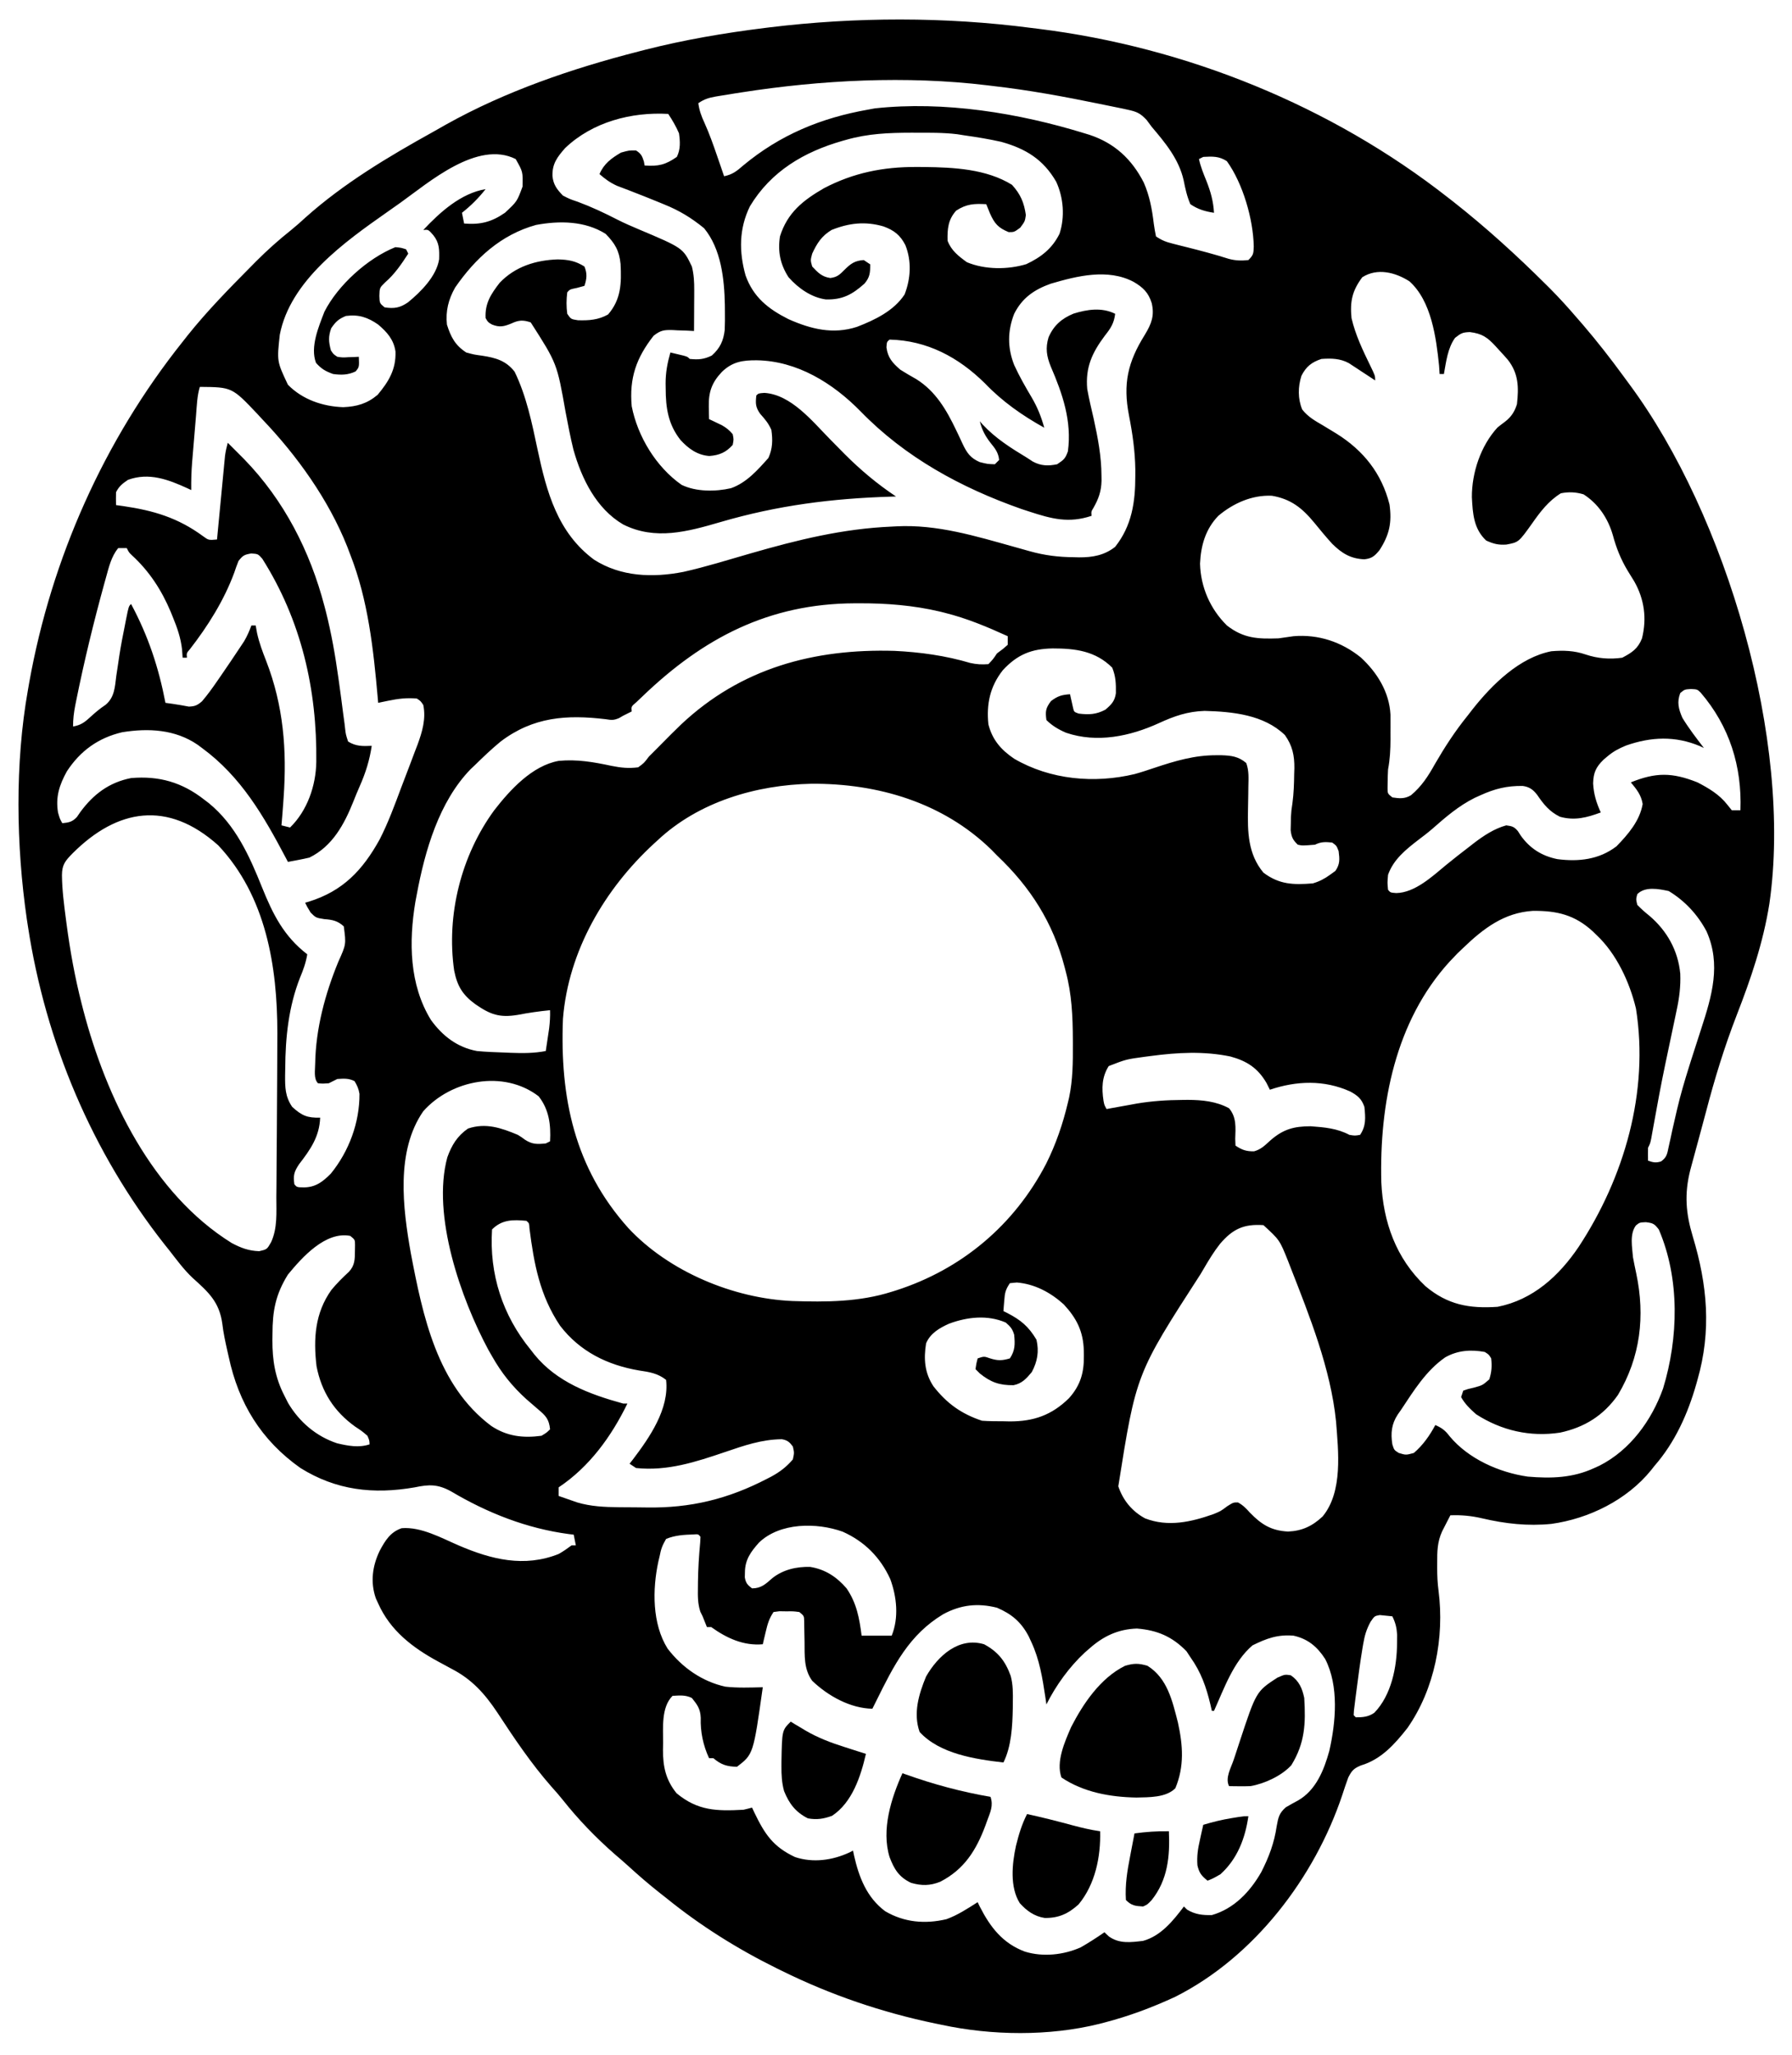 <?xml version="1.0" encoding="UTF-8"?>
<svg version="1.1" xmlns="http://www.w3.org/2000/svg" width="834" height="956">
<path d="M0 0 C1.097 0.134 2.195 0.268 3.325 0.406 C71.985 8.929 139.536 36.248 194 79 C194.808 79.628 195.616 80.256 196.449 80.902 C211.548 92.792 225.759 105.701 239.375 119.25 C240.356 120.224 240.356 120.224 241.357 121.218 C245.773 125.648 249.928 130.253 254 135 C254.889 136.021 255.779 137.042 256.668 138.062 C263.282 145.774 269.49 153.724 275.484 161.926 C276.486 163.298 277.493 164.666 278.504 166.031 C323.351 226.678 354.466 331.76 343.465 407.508 C340.573 425.636 334.883 442.294 328.255 459.334 C322.529 474.094 317.988 488.937 313.985 504.246 C312.991 508.035 311.967 511.815 310.934 515.594 C309.719 520.044 308.507 524.494 307.312 528.949 C307.082 529.809 306.851 530.668 306.613 531.553 C303.862 542.529 304.575 551.532 307.812 562.25 C314.616 584.789 316.58 606.099 310 629 C309.818 629.652 309.636 630.303 309.449 630.975 C305.507 644.797 299.515 658.129 290 669 C289.205 670.007 289.205 670.007 288.395 671.035 C277.195 684.841 259.491 693.588 242 696 C230.996 697.097 220.584 695.934 209.849 693.424 C204.754 692.239 200.235 691.809 195 692 C194.182 693.581 193.371 695.165 192.562 696.75 C192.11 697.632 191.658 698.513 191.191 699.422 C188.917 704.344 188.847 708.886 188.875 714.25 C188.871 714.976 188.867 715.701 188.863 716.449 C188.87 720.026 189.014 723.5 189.492 727.047 C192.296 748.874 187.713 772.835 175 791 C169.073 798.529 162.743 805.618 153.375 808.375 C150.048 809.784 149.141 810.722 147.484 813.996 C146.477 816.678 145.602 819.4 144.707 822.121 C131.817 860.649 103.641 897.546 67 916 C56.373 920.942 45.347 925.059 34 928 C33.243 928.198 32.486 928.395 31.706 928.599 C8.26 934.416 -18.433 934.098 -42 929 C-42.919 928.812 -43.838 928.624 -44.784 928.43 C-69.429 923.316 -93.425 915.139 -116 904 C-116.769 903.624 -117.538 903.249 -118.33 902.862 C-136.684 893.811 -154.112 882.905 -170 870 C-170.875 869.316 -171.751 868.631 -172.652 867.926 C-177.838 863.859 -182.778 859.58 -187.645 855.137 C-189.67 853.299 -191.728 851.52 -193.812 849.75 C-202.635 842.035 -210.758 833.646 -218.035 824.461 C-219.731 822.336 -221.483 820.322 -223.312 818.312 C-232.744 807.586 -240.768 795.645 -248.572 783.714 C-254.374 775.004 -260.445 768.246 -269.812 763.438 C-271.219 762.676 -272.623 761.913 -274.027 761.148 C-275.044 760.601 -275.044 760.601 -276.082 760.042 C-287.984 753.577 -298.365 745.655 -304 733 C-304.361 732.214 -304.722 731.427 -305.094 730.617 C-307.71 723.061 -306.684 715.514 -303.25 708.438 C-300.704 703.699 -298.304 699.785 -293.062 698 C-284.024 697.258 -274.536 702.569 -266.438 706.062 C-251.29 712.559 -236.012 716.367 -220 710 C-217.851 708.793 -215.984 707.475 -214 706 C-213.34 706 -212.68 706 -212 706 C-212.33 704.35 -212.66 702.7 -213 701 C-213.741 700.914 -214.482 700.827 -215.246 700.738 C-234.866 698.121 -253.076 690.95 -270.062 680.875 C-276.207 677.49 -280.268 677.578 -287 679 C-306.212 682.338 -323.557 680.4 -340.258 669.945 C-358.474 657.023 -368.952 639.893 -373.562 618.25 C-373.781 617.288 -373.999 616.327 -374.225 615.336 C-375.153 611.208 -376.038 607.124 -376.527 602.918 C-377.921 592.652 -383.032 588.153 -390.39 581.514 C-394.385 577.756 -397.644 573.32 -401 569 C-401.776 568.029 -402.552 567.059 -403.352 566.059 C-437.209 523.119 -458.736 471.94 -467 418 C-467.25 416.378 -467.25 416.378 -467.505 414.723 C-472.486 380.396 -473.09 342.186 -467 308 C-466.702 306.289 -466.702 306.289 -466.398 304.543 C-456.048 246.8 -431.598 191.901 -395 146 C-394.209 144.995 -393.417 143.989 -392.602 142.953 C-383.601 131.711 -373.567 121.467 -363.438 111.25 C-362.575 110.375 -361.713 109.5 -360.825 108.598 C-355.613 103.379 -350.221 98.573 -344.448 93.981 C-342.154 92.125 -339.976 90.194 -337.812 88.188 C-320.003 72.266 -299.135 59.834 -278.326 48.294 C-276.317 47.177 -274.321 46.04 -272.328 44.895 C-244.597 29.399 -213.679 18.864 -183 11 C-181.979 10.736 -180.958 10.472 -179.906 10.2 C-161.48 5.502 -142.854 2.342 -124 0 C-122.98 -0.127 -122.98 -0.127 -121.939 -0.256 C-81.809 -5.155 -40.087 -5.237 0 0 Z M-135 30 C-135.848 30.131 -136.695 30.261 -137.569 30.396 C-139.965 30.771 -142.358 31.161 -144.75 31.562 C-145.448 31.677 -146.146 31.792 -146.865 31.91 C-150.192 32.502 -152.137 33.091 -155 35 C-154.572 38.314 -153.587 41.032 -152.188 44.031 C-149.896 49.109 -148.051 54.295 -146.25 59.562 C-145.776 60.932 -145.776 60.932 -145.293 62.33 C-144.525 64.552 -143.761 66.775 -143 69 C-139.09 68.177 -137.15 66.648 -134.125 64 C-116.943 49.715 -97.924 41.869 -76 38 C-74.953 37.808 -73.907 37.616 -72.828 37.418 C-40.677 33.908 -5.849 39.573 24.875 49.062 C25.96 49.394 25.96 49.394 27.068 49.732 C38.705 53.584 46.749 61.045 52.312 71.938 C55.045 78.17 56.168 84.372 56.976 91.084 C57.229 93.069 57.606 95.038 58 97 C60.876 98.917 62.683 99.577 65.973 100.402 C66.956 100.653 67.938 100.904 68.951 101.162 C69.978 101.418 71.005 101.674 72.062 101.938 C78.711 103.614 85.308 105.334 91.842 107.421 C95.064 108.285 97.683 108.346 101 108 C103.393 105.607 103.374 104.984 103.5 101.688 C103.265 88.989 98.458 72.406 91 62 C87.388 59.616 84.272 59.763 80 60 C79.01 60.495 79.01 60.495 78 61 C78.768 64.595 80.115 67.851 81.5 71.25 C83.468 76.281 84.684 80.621 85 86 C80.833 85.361 77.499 84.397 74 82 C72.409 78.368 71.645 74.753 70.871 70.891 C68.673 61.074 62.385 53.517 56 46 C55.225 44.955 54.451 43.909 53.652 42.832 C50.582 39.554 48.969 38.937 44.625 38 C43.96 37.852 43.295 37.705 42.61 37.553 C40.079 37.006 37.54 36.503 35 36 C33.87 35.768 32.74 35.536 31.576 35.296 C15.13 31.922 -1.31 28.894 -18 27 C-18.836 26.897 -19.673 26.794 -20.535 26.688 C-58.032 22.152 -97.778 24.19 -135 30 Z M-216.961 55.867 C-220.65 60.061 -223.058 63.184 -222.875 68.938 C-222.478 72.932 -220.786 75.154 -218 78 C-214.788 79.643 -214.788 79.643 -211.125 80.875 C-204.715 83.26 -198.697 86.082 -192.609 89.215 C-189.422 90.827 -186.172 92.24 -182.882 93.627 C-162.122 102.382 -162.122 102.382 -158 111 C-157.07 114.703 -156.883 118.147 -156.902 121.957 C-156.907 123.625 -156.907 123.625 -156.912 125.326 C-156.925 127.052 -156.925 127.052 -156.938 128.812 C-156.942 129.982 -156.947 131.152 -156.951 132.357 C-156.963 135.238 -156.979 138.119 -157 141 C-158.097 140.942 -159.194 140.884 -160.324 140.824 C-161.779 140.777 -163.233 140.732 -164.688 140.688 C-165.409 140.646 -166.13 140.604 -166.873 140.561 C-170.939 140.468 -172.512 140.617 -175.82 143.215 C-183.875 153.507 -187.168 162.87 -186 176 C-183.263 190.028 -174.675 204.256 -162.812 212.562 C-156.059 215.861 -146.94 215.795 -139.75 214.125 C-132.481 211.522 -127.401 205.687 -122.375 200.062 C-120.401 195.666 -120.34 191.742 -121 187 C-122.365 183.928 -123.945 182.061 -126.188 179.562 C-128.387 176.453 -128.424 174.731 -128 171 C-127 170 -127 170 -124.258 169.793 C-111.815 170.584 -101.947 182.979 -93.73 191.328 C-92.196 192.886 -90.661 194.443 -89.125 196 C-88.36 196.775 -87.596 197.55 -86.808 198.349 C-79.465 205.702 -71.651 212.233 -63 218 C-63.688 218.02 -64.376 218.04 -65.085 218.06 C-92.756 218.893 -118.071 222.114 -144.701 229.896 C-159.928 234.337 -175.039 238.527 -190 231 C-202.479 223.677 -209.328 209.723 -213.125 196.188 C-214.54 190.442 -215.648 184.657 -216.749 178.843 C-220.759 156.095 -220.759 156.095 -233 137 C-236.573 135.771 -238.617 135.918 -242 137.5 C-245.396 138.894 -247.455 139.418 -251 138 C-252.875 136.938 -252.875 136.938 -254 135 C-254.366 128.175 -251.556 123.87 -247.445 118.559 C-240.208 110.986 -230.635 108.034 -220.438 107.688 C-215.54 107.796 -212.165 108.374 -208 111 C-206.653 114.284 -206.89 116.671 -208 120 C-209.134 120.309 -210.269 120.619 -211.438 120.938 C-214.788 121.629 -214.788 121.629 -216 123 C-216.424 126.382 -216.458 129.621 -216 133 C-214.297 135.493 -214.297 135.493 -211 136 C-205.874 136.154 -201.512 135.85 -197 133.312 C-190.903 126.263 -190.734 118.733 -191.188 109.812 C-191.813 103.576 -193.782 100.284 -198.125 95.812 C-207.74 89.751 -219.623 89.629 -230.531 91.656 C-246.841 96.161 -258.779 107.181 -268.188 120.789 C-271.308 126.317 -272.654 131.679 -272 138 C-270.188 143.77 -268.192 147.642 -263 151 C-259.413 151.975 -259.413 151.975 -255.562 152.5 C-249.349 153.453 -244.484 154.786 -240.496 159.945 C-234.958 171.348 -232.436 183.817 -229.819 196.142 C-225.616 215.84 -220.534 234.832 -203.492 247.414 C-191 255.364 -176.258 255.853 -161.944 253.075 C-151.386 250.705 -141.019 247.451 -130.624 244.459 C-108.726 238.158 -87.879 232.981 -65 232 C-64.293 231.961 -63.586 231.923 -62.858 231.883 C-43.878 230.887 -25.79 236.466 -7.72 241.507 C-6.928 241.728 -6.136 241.948 -5.32 242.175 C-3.825 242.593 -2.33 243.014 -0.836 243.439 C6.164 245.401 12.652 246.202 19.875 246.25 C20.639 246.271 21.404 246.291 22.191 246.312 C28.413 246.355 34.013 245.371 38.988 241.422 C46.762 231.608 48.392 220.607 48.375 208.375 C48.377 206.904 48.377 206.904 48.379 205.404 C48.26 196.853 47.066 188.627 45.423 180.246 C42.584 165.603 44.829 155.503 52.812 142.75 C55.879 137.668 57.383 133.881 56 128 C54.479 123.11 51.946 120.682 47.562 118.125 C35.57 111.826 21.323 115.378 9 119 C1.291 121.757 -4.326 125.632 -8.027 133.062 C-11.128 141.065 -11.138 148.841 -8 156.812 C-5.612 162.067 -2.757 167.009 0.18 171.969 C2.851 176.542 4.596 180.909 6 186 C-4.258 180.297 -13.541 173.801 -21.668 165.297 C-33.937 153.212 -48.511 145.393 -66 145 C-67.275 146.081 -67.275 146.081 -67.438 148.625 C-66.81 153.468 -64.628 155.84 -61 159 C-58.553 160.562 -56.047 161.982 -53.523 163.418 C-44.507 169.071 -39.512 177.719 -35.027 187.09 C-34.681 187.807 -34.335 188.523 -33.979 189.262 C-33.297 190.686 -32.63 192.117 -31.979 193.555 C-29.969 197.788 -28.335 200.119 -24 202 C-20.401 202.896 -20.401 202.896 -17 203 C-16.34 202.34 -15.68 201.68 -15 201 C-15.342 197.639 -16.834 195.686 -18.938 193.125 C-21.473 189.878 -22.988 187.048 -24 183 C-23.585 183.473 -23.17 183.946 -22.742 184.434 C-16.634 190.989 -9.601 195.396 -2 200 C-1.127 200.57 -0.255 201.14 0.645 201.727 C4.442 203.78 7.809 203.864 12 203 C15.135 200.889 15.788 200.391 17 197 C18.908 183 14.535 170.279 9.051 157.578 C7.08 152.743 6.497 148.926 8 143.938 C10.391 138.429 14.069 135.213 19.586 132.93 C25.984 130.94 32.784 129.892 39 133 C38.471 137.394 36.921 139.754 34.188 143.188 C28.256 151.12 25.101 157.937 26 168 C26.845 172.64 27.933 177.219 29 181.812 C30.933 190.653 32.597 199.241 32.625 208.312 C32.64 209.473 32.64 209.473 32.656 210.657 C32.534 215.591 31.296 219.078 28.853 223.36 C27.846 224.988 27.846 224.988 28 227 C17.383 230.539 9.459 228.415 -1 225 C-2.159 224.622 -3.318 224.245 -4.512 223.855 C-32.715 213.935 -58.63 199.848 -79.5 178.375 C-92.368 165.243 -109.008 154.913 -127.812 154.625 C-134.418 154.581 -139.144 155.311 -144 160 C-148.767 165.018 -150.276 169.44 -150.125 176.312 C-150.107 177.381 -150.089 178.45 -150.07 179.551 C-150.047 180.359 -150.024 181.167 -150 182 C-149.457 182.254 -148.915 182.508 -148.355 182.77 C-147.64 183.114 -146.925 183.458 -146.188 183.812 C-145.48 184.149 -144.772 184.485 -144.043 184.832 C-141.956 186.025 -140.541 187.161 -139 189 C-138.5 191.438 -138.5 191.438 -139 194 C-142.093 197.479 -145.226 198.805 -149.887 199.156 C-155.469 198.744 -159.627 195.719 -163.312 191.688 C-169.042 184.416 -170.18 176.757 -170.188 167.688 C-170.2 166.966 -170.212 166.245 -170.225 165.502 C-170.238 160.356 -169.415 155.949 -168 151 C-166.688 151.312 -165.375 151.625 -164.062 151.938 C-163.332 152.112 -162.601 152.286 -161.848 152.465 C-160 153 -160 153 -159 154 C-154.918 154.4 -152.473 154.227 -148.75 152.438 C-144.891 149.017 -143.292 145.555 -142.715 140.501 C-142.596 137.64 -142.585 134.801 -142.625 131.938 C-142.634 130.918 -142.642 129.898 -142.651 128.847 C-142.885 116.775 -144.384 102.831 -152.312 93.188 C-158.299 88.314 -163.863 84.924 -171 82.062 C-171.826 81.722 -172.652 81.381 -173.502 81.03 C-177.451 79.408 -181.416 77.831 -185.398 76.293 C-186.073 76.031 -186.747 75.768 -187.441 75.498 C-189.257 74.796 -191.077 74.108 -192.898 73.422 C-196.058 71.974 -198.395 70.283 -201 68 C-198.923 63.141 -195.479 60.636 -191 58 C-187.188 56.938 -187.188 56.938 -184 57 C-181.639 58.495 -181.145 59.54 -180.312 62.188 C-180.209 62.786 -180.106 63.384 -180 64 C-173.561 64.452 -170.324 63.694 -165 60 C-163.243 56.487 -163.444 52.834 -164 49 C-165.379 45.798 -167.078 42.904 -169 40 C-186.202 39.034 -204.221 43.736 -216.961 55.867 Z M-86 52 C-86.632 52.177 -87.265 52.354 -87.917 52.536 C-105.837 57.659 -121.203 66.704 -131 83 C-136.078 93.421 -136.094 104.086 -133.027 115.109 C-129.426 125.243 -122.477 130.74 -113.074 135.473 C-102.584 140.14 -92.258 142.704 -81.125 139.059 C-72.838 135.856 -64.01 131.636 -59 124 C-56.125 116.586 -55.672 108.531 -58.625 101.062 C-61.006 96.401 -63.919 94.106 -68.883 92.324 C-77.37 89.878 -84.878 90.746 -93 94 C-97.656 96.834 -99.741 100.148 -102 105 C-102.834 108.087 -102.834 108.087 -102 111 C-99.337 113.849 -97.484 115.79 -93.543 116.348 C-90.326 115.908 -89.271 114.838 -87 112.562 C-84.099 109.668 -82.168 108.26 -78 108 C-77.01 108.66 -76.02 109.32 -75 110 C-75 113.846 -75.129 115.982 -77.672 118.953 C-83.383 124.063 -87.932 126.518 -95.668 126.312 C-102.381 125.413 -108.595 121.008 -113 116 C-116.861 110.065 -118.097 103.986 -117 97 C-113.562 85.966 -106.285 80.211 -96.547 74.582 C-82.798 67.375 -68.903 64.615 -53.5 64.688 C-52.268 64.692 -51.035 64.697 -49.766 64.702 C-36.125 64.876 -20.94 65.601 -9 73 C-5.032 77.39 -3.397 81.218 -2.562 87.062 C-3 90 -3 90 -5.188 92.938 C-8 95 -8 95 -10.562 95 C-15.404 93.014 -17.117 91.079 -19.25 86.312 C-19.844 84.879 -20.431 83.443 -21 82 C-26.601 81.71 -30.148 81.84 -35 85 C-38.777 89.216 -39.135 93.483 -39 99 C-37.267 103.588 -33.921 106.156 -30 109 C-21.633 112.502 -10.993 112.509 -2.367 109.902 C4.54 106.657 9.727 102.625 13.117 95.727 C15.656 87.886 14.973 78.987 11.562 71.562 C5.561 61.178 -2.6 56.186 -14 53 C-19.621 51.725 -25.296 50.811 -31 50 C-32.179 49.814 -33.359 49.629 -34.574 49.438 C-41.015 48.66 -47.522 48.756 -54 48.75 C-54.693 48.749 -55.386 48.749 -56.101 48.748 C-66.359 48.764 -76.053 49.164 -86 52 Z M-293.6 81.289 C-295.731 82.808 -297.871 84.316 -300.016 85.816 C-319.58 99.546 -344.923 117.552 -349.785 142.738 C-351.142 155.117 -351.142 155.117 -346 166 C-339.258 172.895 -329.756 176.134 -320.25 176.438 C-313.894 176.163 -309.141 174.801 -304.25 170.688 C-299.071 164.502 -295.653 158.845 -295.938 150.562 C-296.755 144.99 -299.809 141.577 -304 138 C-308.822 134.65 -313.054 133.215 -319 134 C-322.456 135.414 -323.767 136.658 -325.875 139.75 C-327.238 143.686 -327.058 145.994 -326 150 C-324.835 151.785 -324.835 151.785 -323 153 C-320.487 153.362 -320.487 153.362 -317.812 153.188 C-316.911 153.16 -316.01 153.133 -315.082 153.105 C-314.395 153.071 -313.708 153.036 -313 153 C-312.812 157.773 -312.812 157.773 -314.5 159.812 C-318.016 161.483 -321.218 161.532 -325 161 C-328.526 159.736 -330.46 158.61 -332.938 155.812 C-335.734 148.411 -331.693 139.017 -329 132 C-322.758 119.725 -308.915 107.16 -296 102 C-293.312 102.25 -293.312 102.25 -291 103 C-290.67 103.66 -290.34 104.32 -290 105 C-293.189 109.898 -296.292 114.525 -300.75 118.375 C-303.335 120.898 -303.335 120.898 -303.438 124.688 C-303.332 128.074 -303.332 128.074 -301 130 C-296.5 130.72 -293.729 130.185 -290.062 127.625 C-284.126 122.764 -276.863 115.503 -275.629 107.633 C-275.51 103.152 -275.477 99.965 -278.375 96.375 C-280.657 93.776 -280.657 93.776 -283 94 C-275.249 85.732 -265.49 76.905 -254 75 C-257.362 79.252 -260.748 82.638 -265 86 C-264.505 88.475 -264.505 88.475 -264 91 C-256.453 91.609 -251.276 90.332 -245 86 C-239.363 80.754 -239.363 80.754 -236.797 73.793 C-236.647 66.899 -236.647 66.899 -240 61 C-257.807 52.097 -280.43 71.88 -293.6 81.289 Z M154 116 C149.266 122.357 148.259 127.248 149 135 C150.803 142.776 154.231 149.958 157.713 157.1 C160 161.808 160 161.808 160 164 C158.554 163.043 158.554 163.043 157.078 162.066 C155.802 161.231 154.526 160.397 153.25 159.562 C152.616 159.142 151.982 158.721 151.328 158.287 C150.709 157.884 150.091 157.481 149.453 157.066 C148.888 156.695 148.322 156.323 147.739 155.94 C143.659 153.735 139.569 153.685 135 154 C130.47 155.51 127.89 157.513 125.691 161.836 C124.052 166.968 123.982 172.547 126.051 177.531 C128.737 180.933 131.91 182.718 135.625 184.875 C137.075 185.75 138.523 186.629 139.969 187.512 C140.665 187.936 141.361 188.361 142.078 188.798 C154.543 196.592 163.063 207.269 166.676 221.699 C167.858 230.086 166.664 235.791 162 243 C159.731 245.711 158.494 246.842 154.965 247.215 C148.555 246.962 144.483 244.419 140 240 C137.094 236.797 134.339 233.477 131.613 230.121 C126.03 223.358 120.75 219.144 111.926 217.648 C102.676 217.236 93.964 221.139 87 227 C81.034 233.204 78.877 240.803 78.5 249.25 C78.793 260.165 83.221 270.317 91 278 C98.765 284.049 105.355 284.331 115 284 C117.336 283.683 119.669 283.352 122 283 C133.55 282.025 144.381 285.637 153.348 292.902 C160.931 299.904 166.584 308.982 167.129 319.492 C167.131 320.778 167.131 320.778 167.133 322.09 C167.134 323.039 167.135 323.989 167.137 324.967 C167.133 325.947 167.129 326.927 167.125 327.938 C167.129 328.914 167.133 329.89 167.137 330.896 C167.13 335.73 166.9 340.237 166 345 C165.89 346.915 165.826 348.832 165.812 350.75 C165.798 351.694 165.784 352.637 165.77 353.609 C165.762 356.186 165.762 356.186 168 358 C171.272 358.513 173.773 358.74 176.697 356.977 C181.711 352.764 184.701 348.054 187.875 342.375 C192.471 334.454 197.229 327.129 203 320 C203.836 318.925 204.672 317.849 205.508 316.773 C214.53 305.404 227.205 292.88 242 290 C247.585 289.536 252.612 289.676 257.938 291.5 C263.532 293.377 269.149 293.844 275 293 C279.539 290.614 282.277 288.826 284.188 284 C286.496 274.728 285.28 265.797 280.605 257.535 C279.574 255.841 278.534 254.152 277.484 252.469 C274.337 247.234 272.197 241.889 270.625 236 C268.382 228.204 263.866 221.394 257 217 C253.412 215.931 250.139 215.778 246.438 216.5 C240.641 220.067 236.801 225.173 232.938 230.688 C226.78 239.291 226.78 239.291 221.062 240.363 C217.349 240.609 215.118 240.054 211.688 238.5 C205.833 233.054 205.401 225.913 205.016 218.281 C204.962 206.949 209.131 194.377 216.941 185.891 C218.094 184.965 219.264 184.061 220.457 183.188 C223.353 180.959 224.972 178.427 226 175 C226.858 167.196 226.765 160.852 221.787 154.437 C220.419 152.833 219.005 151.287 217.562 149.75 C217.085 149.221 216.607 148.693 216.115 148.148 C212.172 143.886 209.793 142.228 204.062 141.5 C200.678 141.632 200.025 141.98 197.188 144.188 C193.729 149.013 193.044 155.281 192 161 C191.34 161 190.68 161 190 161 C189.917 159.721 189.835 158.442 189.75 157.125 C188.402 144.124 186.189 127.02 175.938 117.875 C169.437 113.726 161.008 111.523 154 116 Z M-387 167 C-388.278 171.227 -388.395 175.729 -388.754 180.117 C-388.819 180.893 -388.884 181.668 -388.951 182.467 C-389.088 184.102 -389.223 185.738 -389.357 187.374 C-389.561 189.86 -389.772 192.346 -389.982 194.832 C-390.115 196.427 -390.247 198.022 -390.379 199.617 C-390.441 200.353 -390.504 201.088 -390.568 201.846 C-390.924 206.248 -391.058 210.584 -391 215 C-391.568 214.734 -392.137 214.469 -392.723 214.195 C-401.731 210.075 -410.684 206.703 -420.438 210.25 C-423.058 212.039 -424.551 213.183 -426 216 C-426.045 217.999 -426.049 220.001 -426 222 C-424.277 222.238 -424.277 222.238 -422.52 222.48 C-408.491 224.535 -397.166 227.906 -385.559 236.426 C-382.933 238.349 -382.933 238.349 -379 238 C-378.826 236.168 -378.826 236.168 -378.649 234.3 C-378.218 229.767 -377.782 225.235 -377.346 220.703 C-377.158 218.741 -376.97 216.78 -376.784 214.819 C-376.517 211.999 -376.245 209.179 -375.973 206.359 C-375.849 205.045 -375.849 205.045 -375.723 203.704 C-375.603 202.473 -375.603 202.473 -375.481 201.218 C-375.412 200.498 -375.343 199.779 -375.272 199.038 C-374.996 196.969 -374.545 195.013 -374 193 C-372.33 194.664 -370.664 196.331 -369 198 C-368.112 198.891 -367.224 199.781 -366.309 200.699 C-347.827 219.714 -335.683 243.45 -329 269 C-328.791 269.799 -328.581 270.597 -328.366 271.42 C-325.78 281.615 -323.973 291.877 -322.531 302.289 C-322.404 303.193 -322.277 304.097 -322.146 305.028 C-321.505 309.605 -320.89 314.182 -320.318 318.768 C-320.088 320.467 -319.857 322.165 -319.625 323.863 C-319.535 324.655 -319.446 325.447 -319.354 326.262 C-319.057 328.718 -319.057 328.718 -318 332 C-314.397 334.258 -311.189 334.195 -307 334 C-307.986 340.653 -309.811 346.51 -312.527 352.656 C-313.597 355.084 -314.601 357.501 -315.566 359.969 C-319.79 370.536 -325.299 380.759 -336 386 C-337.722 386.404 -339.454 386.766 -341.191 387.094 C-342.092 387.266 -342.992 387.438 -343.92 387.615 C-344.607 387.742 -345.293 387.869 -346 388 C-346.311 387.407 -346.622 386.814 -346.943 386.203 C-357.276 366.61 -367.825 348.332 -386 335 C-386.669 334.504 -387.338 334.007 -388.027 333.496 C-398.489 326.329 -410.959 325.694 -423.188 327.688 C-434.298 330.312 -442.648 336.342 -448.895 345.898 C-452.399 352.283 -454.171 357.723 -453 365 C-452.149 367.98 -452.149 367.98 -451 370 C-447.919 369.679 -446.403 369.422 -444.227 367.145 C-443.698 366.375 -443.17 365.605 -442.625 364.812 C-436.545 356.557 -429.255 351.017 -419 349 C-405.961 347.895 -395.294 350.956 -385 359 C-384.261 359.563 -383.523 360.127 -382.762 360.707 C-370.352 370.887 -363.905 385.235 -358.07 399.789 C-353.03 412.301 -347.951 422.559 -337 431 C-337.643 434.902 -338.847 438.234 -340.375 441.875 C-345.694 455.418 -347.179 469.679 -347.25 484.125 C-347.271 485.183 -347.291 486.242 -347.312 487.332 C-347.341 492.956 -347.288 497.197 -344 502 C-339.464 506.093 -337.067 507.132 -331 507 C-331.328 515.853 -335.573 521.887 -340.875 528.75 C-343.17 532.261 -343.586 533.898 -343 538 C-341.811 539.394 -341.811 539.394 -338.438 539.438 C-332.99 539.34 -329.74 536.771 -326 533 C-317.592 522.655 -312.623 509.29 -312.699 495.938 C-313.058 493.625 -313.784 491.994 -315 490 C-317.78 488.61 -319.919 488.815 -323 489 C-324.341 489.65 -325.675 490.316 -327 491 C-329.688 491.188 -329.688 491.188 -332 491 C-334.157 488.843 -333.309 484.73 -333.319 481.83 C-333.029 465.553 -328.697 449.41 -322.535 434.441 C-318.896 426.365 -318.896 426.365 -320 418 C-322.888 415.374 -325.305 414.905 -329.062 414.625 C-333 414 -333 414 -335.438 411.562 C-337 409 -337 409 -338 407 C-337.455 406.841 -336.909 406.683 -336.348 406.52 C-320.423 401.593 -311.243 391.902 -303.287 377.516 C-299.309 369.738 -296.294 361.511 -293.247 353.336 C-291.979 349.943 -290.676 346.566 -289.371 343.188 C-288.537 340.98 -287.705 338.772 -286.875 336.562 C-286.484 335.551 -286.094 334.54 -285.691 333.498 C-283.488 327.484 -281.669 321.434 -283 315 C-284.218 313.175 -284.218 313.175 -286 312 C-290.682 311.589 -294.687 312.066 -299.277 313.02 C-300.165 313.202 -301.054 313.385 -301.969 313.573 C-302.639 313.714 -303.309 313.855 -304 314 C-304.097 312.879 -304.097 312.879 -304.196 311.735 C-306.208 289.107 -308.634 266.302 -317 245 C-317.467 243.772 -317.933 242.543 -318.414 241.277 C-327.113 219.403 -341.788 198.953 -358 182 C-358.715 181.221 -359.431 180.443 -360.168 179.641 C-372.032 167.124 -372.032 167.124 -387 167 Z M-425 242 C-428.228 245.985 -429.344 250.89 -430.688 255.75 C-430.938 256.643 -431.189 257.536 -431.447 258.457 C-436.39 276.401 -440.823 294.567 -444.5 312.812 C-444.66 313.605 -444.82 314.398 -444.985 315.215 C-445.633 318.567 -446 321.569 -446 325 C-442.5 324.409 -440.712 323.14 -438.125 320.75 C-435.754 318.58 -433.567 316.713 -430.875 314.926 C-426.643 311.4 -426.54 306.636 -425.875 301.438 C-425.566 299.381 -425.255 297.325 -424.941 295.27 C-424.789 294.23 -424.638 293.191 -424.481 292.12 C-423.732 287.26 -422.785 282.445 -421.812 277.625 C-421.562 276.342 -421.562 276.342 -421.306 275.033 C-420.123 269.123 -420.123 269.123 -419 268 C-411.02 282.89 -406.187 297.42 -403 314 C-401.925 314.15 -400.85 314.299 -399.742 314.453 C-397.194 314.826 -394.654 315.261 -392.125 315.75 C-389.257 315.657 -388.193 315.164 -385.984 313.285 C-383.453 310.318 -381.204 307.211 -379 304 C-378.428 303.175 -377.856 302.349 -377.267 301.499 C-374.116 296.926 -371.004 292.328 -367.941 287.695 C-367.423 286.912 -366.904 286.128 -366.369 285.321 C-364.968 282.946 -363.955 280.583 -363 278 C-362.34 278 -361.68 278 -361 278 C-360.691 279.733 -360.691 279.733 -360.375 281.5 C-359.388 286.014 -357.813 290.212 -356.125 294.5 C-348.071 315.285 -346.441 335.919 -348 358 C-348.076 359.113 -348.076 359.113 -348.154 360.248 C-348.404 363.835 -348.682 367.418 -349 371 C-347.68 371.33 -346.36 371.66 -345 372 C-336.982 364.169 -332.954 352.556 -332.797 341.406 C-332.409 307.81 -339.762 275.667 -357.938 246.938 C-359.911 244.722 -359.911 244.722 -363.062 244.5 C-366.379 245.065 -366.964 245.44 -369 248 C-369.732 249.808 -370.389 251.647 -371 253.5 C-375.751 266.332 -383.251 278.295 -391.637 289.066 C-393.192 290.878 -393.192 290.878 -393 293 C-393.66 293 -394.32 293 -395 293 C-395.093 291.716 -395.186 290.432 -395.281 289.109 C-395.88 283.791 -397.482 279.183 -399.5 274.25 C-399.853 273.38 -400.206 272.509 -400.57 271.613 C-404.837 261.496 -410.527 252.731 -418.688 245.27 C-420 244 -420 244 -421 242 C-422.32 242 -423.64 242 -425 242 Z M-181 311 C-181.949 311.901 -182.898 312.802 -183.875 313.73 C-186.228 315.725 -186.228 315.725 -186 318 C-187.333 318.667 -188.667 319.333 -190 320 C-190.624 320.361 -191.248 320.722 -191.891 321.094 C-194.331 322.142 -195.407 322.054 -198 321.625 C-216.338 319.421 -231.846 320.528 -247 332 C-251.199 335.464 -255.119 339.186 -259 343 C-259.647 343.611 -260.294 344.222 -260.961 344.852 C-275.687 359.993 -282.232 382.813 -286 403 C-286.227 404.194 -286.454 405.387 -286.688 406.617 C-289.766 425.133 -289.531 445.15 -279.434 461.543 C-274.067 468.976 -267.151 474.324 -258 476 C-253.837 476.395 -249.678 476.553 -245.5 476.688 C-244.398 476.735 -243.296 476.782 -242.16 476.83 C-236.626 477.033 -231.446 477.041 -226 476 C-225.662 473.771 -225.33 471.542 -225 469.312 C-224.722 467.45 -224.722 467.45 -224.438 465.551 C-224.079 462.641 -223.911 459.923 -224 457 C-229.096 457.51 -234.037 458.198 -239.062 459.188 C-247.534 460.567 -251.771 459.063 -258.812 454.188 C-264.795 449.825 -267.214 445.673 -268.638 438.521 C-272.343 412.709 -265.389 385.035 -250 364 C-242.627 354.48 -232.33 343.234 -220 341 C-211.488 340.185 -203.767 341.532 -195.461 343.312 C-191.005 344.198 -187.517 344.583 -183 344 C-180.271 342.024 -180.271 342.024 -178 339 C-176.679 337.655 -175.345 336.322 -174 335 C-171.862 332.866 -169.733 330.726 -167.625 328.562 C-166.759 327.717 -165.893 326.871 -165 326 C-164.34 325.355 -163.68 324.711 -163 324.047 C-135.154 297.85 -101.152 288.73 -63.758 289.823 C-51.831 290.385 -39.9 292.042 -28.438 295.449 C-25.521 296.108 -22.98 296.236 -20 296 C-17.852 293.753 -17.852 293.753 -16 291 C-15.092 290.319 -14.185 289.639 -13.25 288.938 C-12.136 287.978 -12.136 287.978 -11 287 C-11 285.68 -11 284.36 -11 283 C-20.559 278.642 -30.036 274.673 -40.25 272.125 C-41.003 271.935 -41.756 271.744 -42.532 271.548 C-54.978 268.619 -67.492 267.633 -80.25 267.688 C-81.255 267.69 -81.255 267.69 -82.281 267.692 C-122.161 267.851 -152.689 283.805 -181 311 Z M-13.309 298.848 C-19.233 306.386 -20.973 314.537 -20 324 C-18.154 331.231 -14.106 335.877 -8 340 C8.815 349.816 29.387 351.626 48.102 347.133 C51.196 346.275 54.23 345.267 57.273 344.242 C66.947 341.025 75.852 338.347 86.125 338.375 C87.359 338.378 87.359 338.378 88.618 338.38 C93.119 338.536 96.444 338.97 100 342 C101.321 345.548 101.067 349.078 100.992 352.82 C100.975 354.174 100.958 355.529 100.941 356.883 C100.911 358.996 100.875 361.108 100.829 363.221 C100.602 374.039 100.752 384.303 108 393 C115.378 398.571 121.97 398.73 131 398 C134.056 397.099 136.43 395.866 139 394 C139.825 393.402 140.65 392.804 141.5 392.188 C143.685 389.001 143.472 386.774 143 383 C142.048 380.48 142.048 380.48 140 379 C136.874 378.681 134.829 378.586 132 380 C126.151 380.464 126.151 380.464 124 380 C121.673 377.783 121.051 376.433 120.672 373.23 C120.698 372.226 120.723 371.222 120.75 370.188 C120.765 369.191 120.781 368.195 120.797 367.168 C121 364 121 364 121.496 360.734 C122.113 356.159 122.261 351.674 122.312 347.062 C122.342 346.207 122.371 345.352 122.4 344.471 C122.46 338.467 121.505 333.954 118 329 C108.207 319.524 93.626 318.093 80.625 317.75 C72.728 317.995 66.535 320.145 59.375 323.438 C45.88 329.588 30.606 332.801 16.199 327.93 C12.754 326.473 9.667 324.667 7 322 C6.453 317.987 6.648 316.466 9.125 313.188 C12.237 310.82 14.146 310.269 18 310 C18.121 310.566 18.242 311.132 18.367 311.715 C18.535 312.448 18.702 313.182 18.875 313.938 C19.037 314.668 19.2 315.399 19.367 316.152 C19.83 318.207 19.83 318.207 22 319 C26.764 319.581 30.145 319.451 34.438 317.188 C37.226 314.807 38.837 313.211 39.336 309.512 C39.397 305.109 39.301 301.738 37.625 297.625 C29.837 289.837 20.427 288.688 9.928 288.688 C0.04 288.862 -6.531 291.495 -13.309 298.848 Z M302 309.438 C300.335 313.703 301.243 316.961 303 321 C305.995 325.901 309.497 330.456 313 335 C312.38 334.711 311.76 334.423 311.121 334.125 C299.622 329.305 288.42 329.774 276.742 333.871 C273.404 335.245 270.754 336.649 268 339 C267.444 339.469 266.889 339.938 266.316 340.422 C262.77 343.862 261.582 346.471 261.438 351.438 C261.708 356.464 262.932 360.433 265 365 C258.46 367.417 252.859 368.903 246 367 C241.067 364.582 238.43 361.237 235.395 356.805 C233.489 354.338 231.792 353.115 228.688 352.664 C221.355 352.557 215.658 353.974 209 357 C208.116 357.401 207.231 357.802 206.32 358.215 C198.768 361.991 192.784 367.188 186.494 372.716 C184.437 374.484 182.291 376.119 180.125 377.75 C174.279 382.252 168.529 386.858 166 394 C165.665 397.709 165.665 397.709 166 401 C167.105 402.295 167.105 402.295 169.812 402.5 C178.556 402.357 186.753 394.612 193.168 389.316 C196.747 386.389 200.389 383.557 204.062 380.75 C204.711 380.243 205.36 379.735 206.028 379.212 C210.587 375.747 215.427 372.541 221 371 C223.694 371.367 224.644 371.581 226.422 373.672 C226.86 374.358 227.298 375.043 227.75 375.75 C232.023 381.741 237.582 385.26 244.812 386.715 C254.625 387.994 264.221 386.966 272.312 380.75 C277.714 375.223 283.171 368.869 284.5 361.062 C283.81 356.838 281.688 354.245 279 351 C290.646 346.283 298.226 346.332 310 351 C315.314 353.757 320.226 356.666 323.938 361.438 C324.618 362.283 325.299 363.129 326 364 C327.32 364 328.64 364 330 364 C330.752 343.614 324.954 324.912 311.449 309.195 C309.92 307.724 309.92 307.724 307 307.562 C304.004 307.764 304.004 307.764 302 309.438 Z M-174 378 C-174.513 378.468 -175.026 378.937 -175.555 379.419 C-198.534 400.532 -215.482 429.395 -218 461 C-219.454 497.647 -212.676 530.335 -187.625 558.312 C-168.734 578.614 -138.649 591.148 -111.16 592.309 C-95.54 592.828 -80.028 592.762 -65 588 C-64.312 587.786 -63.625 587.571 -62.917 587.351 C-32.373 577.52 -7.918 556.943 6.883 528.434 C11.425 519.338 14.66 509.89 17 500 C17.188 499.209 17.375 498.419 17.569 497.604 C19.294 489.388 19.356 481.228 19.312 472.875 C19.311 472.143 19.309 471.411 19.307 470.658 C19.262 459.826 18.811 449.518 16 439 C15.834 438.349 15.667 437.698 15.496 437.027 C10.086 416.228 -0.456 399.737 -16 385 C-16.866 384.113 -17.733 383.226 -18.625 382.312 C-41.196 360.335 -71.486 351.453 -102.329 351.646 C-128.081 352.175 -154.855 360.021 -174 378 Z M-446.154 383.962 C-449.633 387.497 -451.145 389.269 -451.168 394.207 C-451.093 401.094 -450.21 407.867 -449.312 414.688 C-449.224 415.367 -449.135 416.047 -449.043 416.748 C-447.38 429.332 -445.153 441.698 -442 454 C-441.749 454.98 -441.498 455.96 -441.239 456.97 C-430.561 497.699 -409.1 542.368 -372.156 565.328 C-367.835 567.617 -364.274 568.956 -359.375 569.125 C-355.748 568.286 -355.748 568.286 -353.827 564.931 C-350.803 558.369 -351.395 551.056 -351.391 543.98 C-351.376 542.397 -351.359 540.814 -351.341 539.232 C-351.297 535.061 -351.277 530.891 -351.262 526.721 C-351.243 522.576 -351.2 518.432 -351.16 514.287 C-351.08 505.58 -351.038 496.873 -351.008 488.166 C-351 486.078 -350.99 483.99 -350.979 481.902 C-350.961 478.236 -350.948 474.569 -350.938 470.902 C-350.932 469.867 -350.927 468.832 -350.921 467.766 C-350.887 436.631 -356.19 403.948 -378.406 380.324 C-402.039 359.147 -425.465 363.328 -446.154 383.962 Z M282 403 C281.363 405.368 281.363 405.368 282 408 C283.838 409.882 285.583 411.438 287.625 413.062 C295.811 420.058 300.942 429.132 302 440 C302.232 445.942 301.564 451.202 300.312 457 C300.134 457.861 299.955 458.722 299.771 459.609 C299.189 462.408 298.595 465.204 298 468 C297.184 471.853 296.372 475.708 295.562 479.562 C295.356 480.543 295.149 481.523 294.936 482.534 C292.999 491.807 291.28 501.118 289.612 510.444 C289.415 511.532 289.218 512.621 289.016 513.742 C288.757 515.194 288.757 515.194 288.493 516.675 C288 519 288 519 287 521 C286.96 523 286.957 525 287 527 C289.346 527.838 290.628 528.114 293.038 527.375 C295.836 525.414 295.936 523.682 296.641 520.375 C296.902 519.206 297.164 518.038 297.434 516.833 C297.703 515.568 297.973 514.303 298.25 513 C298.846 510.343 299.458 507.691 300.074 505.039 C300.23 504.365 300.386 503.691 300.547 502.997 C302.104 496.369 304.024 489.87 306.062 483.375 C306.564 481.775 306.564 481.775 307.076 480.142 C308.614 475.279 310.185 470.427 311.77 465.578 C316.705 450.417 321.087 435.686 314.223 420.309 C310.116 412.554 304.151 406.118 296.625 401.562 C291.821 400.533 285.657 399.343 282 403 Z M201 428 C200.093 428.866 199.185 429.733 198.25 430.625 C197.507 431.409 196.765 432.192 196 433 C195.567 433.45 195.134 433.9 194.688 434.363 C169.327 462.136 161.949 500.677 162.864 537.058 C163.722 555.588 169.696 572.445 183.375 585.375 C193.694 594.084 203.85 595.91 217 595 C233.446 591.734 245.552 580.657 254.691 567.143 C275.922 534.875 287.551 495.01 281.379 456.238 C278.446 443.973 272.298 430.704 263 422 C262.435 421.451 261.871 420.902 261.289 420.336 C252.891 412.622 244.571 410.671 233.348 410.785 C219.958 411.645 210.355 419.008 201 428 Z M55.562 478.312 C54.652 478.43 53.741 478.548 52.802 478.669 C44.104 479.847 44.104 479.847 36 483 C32.758 488.132 32.71 493.293 33.578 499.152 C33.942 501.081 33.942 501.081 35 503 C35.632 502.879 36.263 502.758 36.914 502.633 C39.939 502.066 42.969 501.531 46 501 C47.038 500.809 48.075 500.618 49.145 500.422 C56.235 499.244 63.133 498.794 70.312 498.75 C71.136 498.741 71.96 498.732 72.808 498.722 C79.529 498.756 86.023 499.387 92 502.625 C95.542 506.831 95.044 511.644 94.875 516.875 C94.916 517.906 94.957 518.938 95 520 C98.046 522.031 99.991 522.707 103.645 522.66 C106.921 521.742 108.681 519.905 111.188 517.625 C117.172 512.391 122.11 511.009 130 511 C136.339 511.463 142.341 511.976 148 515 C150.585 515.417 150.585 515.417 153 515 C155.847 510.729 155.49 507.008 155 502 C153.664 498.16 151.83 496.705 148.375 494.812 C136.218 489.363 123.486 489.796 111 494 C110.484 492.969 109.969 491.938 109.438 490.875 C105.398 483.923 100.305 480.627 92.625 478.543 C80.209 475.975 68.033 476.661 55.562 478.312 Z M-283 504 C-295.892 522.568 -292.523 549.106 -288.809 570.02 C-283.239 599.249 -276.577 631.555 -251.391 650.406 C-244.138 655.241 -236.673 656.17 -228 655 C-225.651 653.6 -225.651 653.6 -224 652 C-224.454 647.364 -225.972 645.69 -229.5 642.75 C-230.404 641.969 -231.307 641.188 -232.238 640.383 C-233.15 639.596 -234.061 638.81 -235 638 C-241.629 631.981 -246.597 625.8 -251 618 C-251.563 617.02 -252.127 616.041 -252.707 615.031 C-265.432 591.363 -279.147 552.413 -271.812 525.438 C-269.776 519.785 -267.168 515.493 -262.188 512.062 C-253.906 509.302 -246.808 511.731 -239 515 C-237.145 516.156 -237.145 516.156 -235.688 517.25 C-232.258 519.483 -230.016 519.386 -226 519 C-225.01 518.505 -225.01 518.505 -224 518 C-223.574 510.338 -224.451 503.238 -229.312 497.062 C-245.612 484.554 -270.081 489.426 -283 504 Z M-251 559 C-252.339 579.758 -246.136 598.986 -233 615 C-232.435 615.727 -231.871 616.454 -231.289 617.203 C-220.824 630.075 -205.507 635.743 -190 640 C-189.34 640 -188.68 640 -188 640 C-195.45 655.306 -205.659 669.439 -220 679 C-220 680.32 -220 681.64 -220 683 C-218.149 683.654 -216.294 684.298 -214.438 684.938 C-213.405 685.297 -212.372 685.657 -211.309 686.027 C-204.978 687.888 -198.71 688.177 -192.164 688.238 C-191.326 688.246 -190.489 688.254 -189.626 688.263 C-187.856 688.277 -186.086 688.287 -184.316 688.295 C-182.54 688.307 -180.764 688.327 -178.988 688.357 C-158.644 688.696 -141.146 684.425 -123 675 C-122.377 674.68 -121.753 674.36 -121.111 674.03 C-117.084 671.863 -113.976 669.476 -111 666 C-110.333 662.914 -110.333 662.914 -111 660 C-112.59 657.894 -113.479 657.099 -116.094 656.602 C-125.534 656.694 -133.696 659.549 -142.553 662.564 C-156.162 667.18 -169.383 671.535 -184 670 C-185.485 669.01 -185.485 669.01 -187 668 C-186.504 667.368 -186.007 666.737 -185.496 666.086 C-177.654 655.758 -168.453 642.481 -170 629 C-173.811 625.935 -177.856 625.316 -182.562 624.625 C-197.291 622.103 -210.095 615.853 -219.375 603.75 C-228.764 589.696 -231.471 575.097 -233.57 558.633 C-233.724 556.082 -233.724 556.082 -235 555 C-241.199 554.403 -246.354 554.354 -251 559 Z M281.336 557.168 C278.366 561.24 279.613 567.219 280 572 C280.464 574.486 280.966 576.965 281.5 579.438 C285.731 599.395 283.444 618.446 273 636 C266.25 645.593 257.498 651.076 246.07 653.531 C232.184 655.651 218.825 652.611 207 645 C204.275 642.602 201.765 640.195 200 637 C200.495 635.515 200.495 635.515 201 634 C203.18 633.227 203.18 633.227 205.875 632.625 C209.966 631.512 209.966 631.512 213.125 628.75 C214.226 625.288 214.401 622.611 214 619 C212.916 617.207 212.916 617.207 211 616 C204.504 614.825 198.413 615.237 192.625 618.5 C183.638 624.737 177.965 634.029 172 643 C171.277 644.027 171.277 644.027 170.539 645.074 C167.578 649.579 167.195 653.788 168 659 C168.845 661.658 168.845 661.658 171 663 C174.326 664.002 174.326 664.002 178 663 C182.203 659.426 185.42 654.857 188 650 C191.016 651.315 192.667 652.562 194.625 655.188 C203.375 665.736 217.632 672.061 231 674 C241.877 674.916 251.946 674.667 262 670 C263.193 669.457 263.193 669.457 264.41 668.902 C278.675 661.684 288.692 647.847 294 633 C301.157 609.563 301.889 581.977 292 559 C289.929 556.378 289.421 556.053 286 555.625 C283.076 555.753 283.076 555.753 281.336 557.168 Z M87.791 565.726 C84.952 569.331 82.619 573.165 80.312 577.125 C79.802 577.991 79.291 578.857 78.765 579.75 C48.745 626.191 48.745 626.191 40.461 678.516 C42.64 685.027 46.915 690.205 52.938 693.438 C63.626 697.555 74.318 695.123 84.66 691.484 C88.094 690.087 88.094 690.087 91.184 687.766 C94 686 94 686 96.141 686.012 C98.514 687.273 99.955 688.814 101.75 690.812 C107.118 696.319 111.647 699.139 119.438 699.562 C125.993 699.29 130.803 697.005 135.562 692.531 C145.082 680.972 142.863 662.154 141.788 648.255 C139.29 623.823 129.523 599.425 120.625 576.688 C120.055 575.214 120.055 575.214 119.474 573.711 C115.54 563.909 115.54 563.909 108 557 C98.857 556.38 93.702 558.788 87.791 565.726 Z M-346 580 C-351.783 589.305 -353.18 596.948 -353.188 607.688 C-353.2 608.63 -353.212 609.573 -353.225 610.545 C-353.244 619.869 -351.971 627.93 -347.688 636.25 C-347.114 637.39 -346.54 638.529 -345.949 639.703 C-340.747 648.502 -332.888 655.272 -323.082 658.508 C-318.03 659.702 -312.978 660.659 -308 659 C-308.076 657.135 -308.076 657.135 -309 655 C-311.557 652.82 -311.557 652.82 -314.688 650.75 C-324.5 643.738 -330.372 634.551 -332.684 622.641 C-334.219 609.823 -333.401 597.833 -325.758 587.137 C-323.262 584.103 -320.517 581.393 -317.637 578.727 C-314.832 575.768 -314.841 572.829 -314.812 568.938 C-314.798 568.06 -314.784 567.182 -314.77 566.277 C-314.778 563.801 -314.778 563.801 -317 562 C-328.538 559.791 -339.36 571.946 -346 580 Z M-10 584 C-12.108 587.162 -12.338 588.507 -12.625 592.188 C-12.7 593.089 -12.775 593.99 -12.852 594.918 C-12.901 595.605 -12.95 596.292 -13 597 C-12.408 597.291 -11.817 597.583 -11.207 597.883 C-4.895 601.157 -1.289 604.15 2.375 610.312 C3.646 615.779 2.824 620.466 0.188 625.375 C-2.349 628.419 -4.327 630.659 -8.297 631.469 C-14.839 631.552 -18.909 630.118 -24 626 C-24.66 625.34 -25.32 624.68 -26 624 C-25.625 621.375 -25.625 621.375 -25 619 C-22 618 -22 618 -19.188 619 C-15.585 620.13 -13.598 620.063 -10 619 C-7.517 615.276 -7.59 612.309 -8 608 C-8.834 605.195 -9.735 604.231 -11.938 602.312 C-20.451 598.664 -29.713 599.695 -38.227 602.816 C-42.731 604.832 -47.019 607.292 -49 612 C-50.173 619.287 -49.691 625.704 -45.605 631.941 C-39.371 639.936 -32.648 644.784 -23 648 C-19.65 648.256 -16.296 648.231 -12.938 648.25 C-12.033 648.271 -11.129 648.291 -10.197 648.312 C1.003 648.377 9.488 645.41 17.5 637.523 C22.921 631.49 24.55 625.475 24.438 617.625 C24.425 616.501 24.425 616.501 24.412 615.354 C24.14 606.439 21.113 600.378 15.059 593.855 C8.889 588.294 1.559 584.38 -6.75 583.688 C-7.822 583.791 -8.895 583.894 -10 584 Z M-126.75 704.676 C-130.57 708.964 -133.283 712.653 -133.312 718.562 C-133.329 719.327 -133.346 720.091 -133.363 720.879 C-132.911 723.517 -132.117 724.407 -130 726 C-125.752 726 -123.675 723.989 -120.59 721.273 C-115.586 717.265 -109.292 715.852 -103 716 C-95.931 717.132 -90.642 720.628 -86 726 C-81.313 732.875 -80.043 739.846 -79 748 C-74.38 748 -69.76 748 -65 748 C-61.624 739.659 -62.61 729.957 -65.688 721.625 C-70.3 711.559 -77.659 704.156 -87.812 699.625 C-99.874 695.3 -116.96 695.301 -126.75 704.676 Z M-170 703 C-171.775 706.051 -172.374 707.664 -173 711 C-173.3 712.263 -173.3 712.263 -173.605 713.551 C-176.392 726.471 -176.522 742.468 -169.312 754 C-162.597 762.778 -153.339 769.313 -142.426 771.73 C-136.654 772.372 -130.798 772.136 -125 772 C-129.389 803.151 -129.389 803.151 -137 809 C-141.715 808.916 -144.441 808.031 -148 805 C-148.66 805 -149.32 805 -150 805 C-152.734 799.142 -154.09 792.693 -153.875 786.25 C-154.034 782.106 -155.424 780.182 -158 777 C-161.013 775.493 -163.683 775.822 -167 776 C-172.331 781.331 -171.366 790.918 -171.375 797.938 C-171.399 798.971 -171.424 800.004 -171.449 801.068 C-171.479 808.944 -170.153 815.092 -165.141 821.305 C-155.221 829.544 -146.39 829.657 -134 829 C-132.66 828.693 -131.325 828.367 -130 828 C-129.625 828.797 -129.25 829.593 -128.863 830.414 C-124.053 840.373 -120.191 846.21 -110 851 C-101.609 853.797 -92.577 852.524 -84.695 848.875 C-84.136 848.586 -83.576 848.298 -83 848 C-82.841 848.762 -82.683 849.524 -82.52 850.309 C-80.241 860.39 -76.611 869.822 -68.062 876.188 C-59.225 881.418 -49.448 882.258 -39.52 879.91 C-34.307 878.027 -29.665 874.952 -25 872 C-24.66 872.701 -24.319 873.403 -23.969 874.125 C-19.084 883.686 -13.312 891.166 -3 895 C5.41 897.6 15.048 896.553 23 893 C26.786 890.83 30.416 888.487 34 886 C34.695 886.65 35.39 887.299 36.105 887.969 C41.033 891.427 46.203 890.682 52 890 C60.327 887.689 65.965 880.646 71 874 C71.474 874.474 71.949 874.949 72.438 875.438 C76.174 877.716 79.658 878.104 84 878 C94.334 875.047 101.801 867.114 107 858 C110.593 850.941 113.045 844.41 114.188 836.562 C114.934 832.546 115.302 830.621 118.379 827.883 C120.295 826.751 122.239 825.665 124.207 824.625 C132.519 819.789 136.177 810.546 138.648 801.672 C141.713 788.261 143.213 771.468 136.75 758.875 C133.105 753.199 128.731 749.481 122 748 C114.561 747.4 109.54 749.266 102.938 752.5 C94.016 760.092 89.726 772.53 85 783 C84.67 783 84.34 783 84 783 C83.781 782.033 83.562 781.066 83.336 780.07 C81.365 771.817 78.974 765.005 74 758 C73.402 757.092 72.804 756.185 72.188 755.25 C65.516 748.388 58.573 745.449 49.125 744.688 C40.341 744.98 33.476 748.237 27 754 C26.292 754.615 25.585 755.23 24.855 755.863 C17.629 762.583 11.423 771.154 7 780 C6.83 778.828 6.66 777.656 6.484 776.449 C5.148 767.625 3.8 759.157 0 751 C-0.409 750.117 -0.817 749.234 -1.238 748.324 C-4.739 741.668 -9.089 737.968 -16 735 C-24.997 732.737 -32.835 733.619 -41 738 C-56.939 747.595 -64.011 761.881 -72 778 C-72.666 779.334 -73.333 780.667 -74 782 C-84.335 781.793 -94.637 776.05 -102 769 C-105.989 763.478 -105.481 757.302 -105.562 750.75 C-105.597 748.578 -105.639 746.406 -105.691 744.234 C-105.71 742.799 -105.71 742.799 -105.729 741.335 C-105.777 738.809 -105.777 738.809 -108 737 C-110.827 736.642 -110.827 736.642 -114 736.688 C-115.609 736.662 -115.609 736.662 -117.25 736.637 C-118.157 736.757 -119.065 736.876 -120 737 C-122.11 740.166 -122.756 742.512 -123.625 746.188 C-123.885 747.274 -124.146 748.361 -124.414 749.48 C-124.607 750.312 -124.801 751.143 -125 752 C-133.975 752.798 -141.834 749.145 -149 744 C-149.66 744 -150.32 744 -151 744 C-151.667 742.333 -152.333 740.667 -153 739 C-153.349 738.291 -153.699 737.582 -154.059 736.852 C-155.306 733.074 -155.254 729.492 -155.188 725.562 C-155.182 724.775 -155.176 723.987 -155.17 723.176 C-155.094 716.931 -154.698 710.747 -154.121 704.527 C-154.081 703.693 -154.041 702.859 -154 702 C-155.029 700.745 -155.029 700.745 -157.242 700.906 C-161.689 701.057 -165.851 701.273 -170 703 Z M157.832 741.594 C155.922 745.145 155.115 747.911 154.438 751.875 C154.323 752.538 154.209 753.202 154.091 753.885 C152.987 760.545 152.117 767.243 151.25 773.938 C151.11 775.01 150.97 776.083 150.826 777.189 C150.703 778.188 150.58 779.186 150.453 780.215 C150.341 781.113 150.229 782.012 150.114 782.937 C150.077 783.618 150.039 784.299 150 785 C150.33 785.33 150.66 785.66 151 786 C154.281 786 156.871 785.792 159.621 783.863 C167.586 775.65 170.132 762.55 170.188 751.5 C170.209 749.566 170.209 749.566 170.23 747.594 C170.015 744.229 169.462 742.005 168 739 C166.762 738.876 165.525 738.753 164.25 738.625 C163.554 738.555 162.858 738.486 162.141 738.414 C159.694 738.865 159.694 738.865 157.832 741.594 Z " fill="#000000" transform="translate(480,13)"/>
<path d="M0 0 C9.307 5.77 11.62 16.362 14.203 26.387 C16.537 36.97 17.266 46.825 13 57 C8.595 61.405 0.812 61.157 -5.125 61.312 C-17.374 61.095 -29.686 58.876 -40 52 C-42.627 44.645 -38.464 35.375 -35.488 28.516 C-29.854 17.537 -21.86 5.743 -10.5 0.062 C-6.372 -1.191 -4.139 -1.204 0 0 Z " fill="#000000" transform="translate(534,775)"/>
<path d="M0 0 C6.482 3.49 9.869 7.802 12.369 14.69 C13.49 18.793 13.441 22.834 13.375 27.062 C13.368 27.976 13.362 28.889 13.355 29.829 C13.195 38.018 12.723 47.555 9 55 C-4.078 53.5 -20.68 51.006 -30 40.812 C-33.079 32.154 -30.397 23.198 -27 15 C-21.48 5.355 -11.724 -3.51 0 0 Z " fill="#000000" transform="translate(458,765)"/>
<path d="M0 0 C0.531 0.191 1.063 0.382 1.61 0.579 C14.605 5.204 27.41 8.65 41 11 C42.392 15.177 40.882 18.093 39.438 22.062 C39.161 22.827 38.884 23.591 38.599 24.378 C34.315 35.852 28.737 44.776 17.562 50.5 C12.837 52.39 8.871 52.406 4 51 C-1.649 48.335 -3.853 44.638 -6 39 C-9.879 26.277 -5.266 11.665 0 0 Z " fill="#000000" transform="translate(420,825)"/>
<path d="M0 0 C7.117 1.535 14.133 3.327 21.158 5.232 C25.424 6.374 29.621 7.37 34 8 C34.342 19.82 31.704 32.689 24 42 C19.273 46.324 14.682 48.455 8.191 48.336 C3.384 47.599 -0.189 45.02 -3.391 41.449 C-8.099 33.973 -6.975 23.074 -5.164 14.77 C-3.892 9.624 -2.439 4.719 0 0 Z " fill="#000000" transform="translate(478,844)"/>
<path d="M0 0 C3.87 2.688 5.309 6.071 6.25 10.562 C6.962 22.441 6.607 31.483 0.25 41.812 C-4.231 46.743 -12.219 50.441 -18.75 51.562 C-20.499 51.629 -22.25 51.648 -24 51.625 C-24.892 51.616 -25.784 51.607 -26.703 51.598 C-27.379 51.586 -28.054 51.574 -28.75 51.562 C-30.662 47.739 -27.865 43.16 -26.576 39.26 C-26.347 38.58 -26.118 37.899 -25.883 37.198 C-25.202 35.168 -24.541 33.133 -23.881 31.096 C-16.109 7.544 -16.109 7.544 -6.312 1.125 C-2.75 -0.438 -2.75 -0.438 0 0 Z " fill="#000000" transform="translate(600.75,779.438)"/>
<path d="M0 0 C0.639 0.392 1.279 0.784 1.938 1.188 C2.948 1.786 3.959 2.384 5 3 C5.62 3.375 6.24 3.75 6.879 4.137 C12.723 7.549 18.623 9.782 25.062 11.812 C26.023 12.124 26.984 12.435 27.975 12.756 C30.314 13.512 32.655 14.26 35 15 C32.59 25.454 28.633 37.628 19.25 43.812 C15.305 45.254 12.146 45.738 8 45 C2.278 42.139 -0.705 38.188 -3.09 32.316 C-4.154 28.44 -4.342 24.801 -4.312 20.812 C-4.31 20.069 -4.308 19.325 -4.306 18.559 C-4.044 4.044 -4.044 4.044 0 0 Z " fill="#000000" transform="translate(368,801)"/>
<path d="M0 0 C0.554 11.579 -0.537 22.672 -8 32 C-9.938 34.062 -9.938 34.062 -12 35 C-15.673 34.78 -17.37 34.63 -20 32 C-20.454 24.914 -19.359 18.376 -18 11.438 C-17.809 10.429 -17.618 9.42 -17.422 8.381 C-16.955 5.919 -16.481 3.459 -16 1 C-10.579 0.277 -5.468 -0.098 0 0 Z " fill="#000000" transform="translate(544,852)"/>
<path d="M0 0 C-1.466 10.282 -5.124 19.893 -13 27 C-16.375 28.938 -16.375 28.938 -19 30 C-21.818 27.727 -22.904 26.421 -23.719 22.844 C-24.03 18.591 -23.512 15.179 -22.562 11.062 C-22.415 10.379 -22.267 9.695 -22.115 8.99 C-21.754 7.324 -21.379 5.662 -21 4 C-16.571 2.674 -12.261 1.607 -7.688 0.875 C-6.146 0.624 -6.146 0.624 -4.574 0.367 C-2 0 -2 0 0 0 Z " fill="#000000" transform="translate(581,845)"/>
<path d="" fill="#000000" transform="translate(0,0)"/>
</svg>
